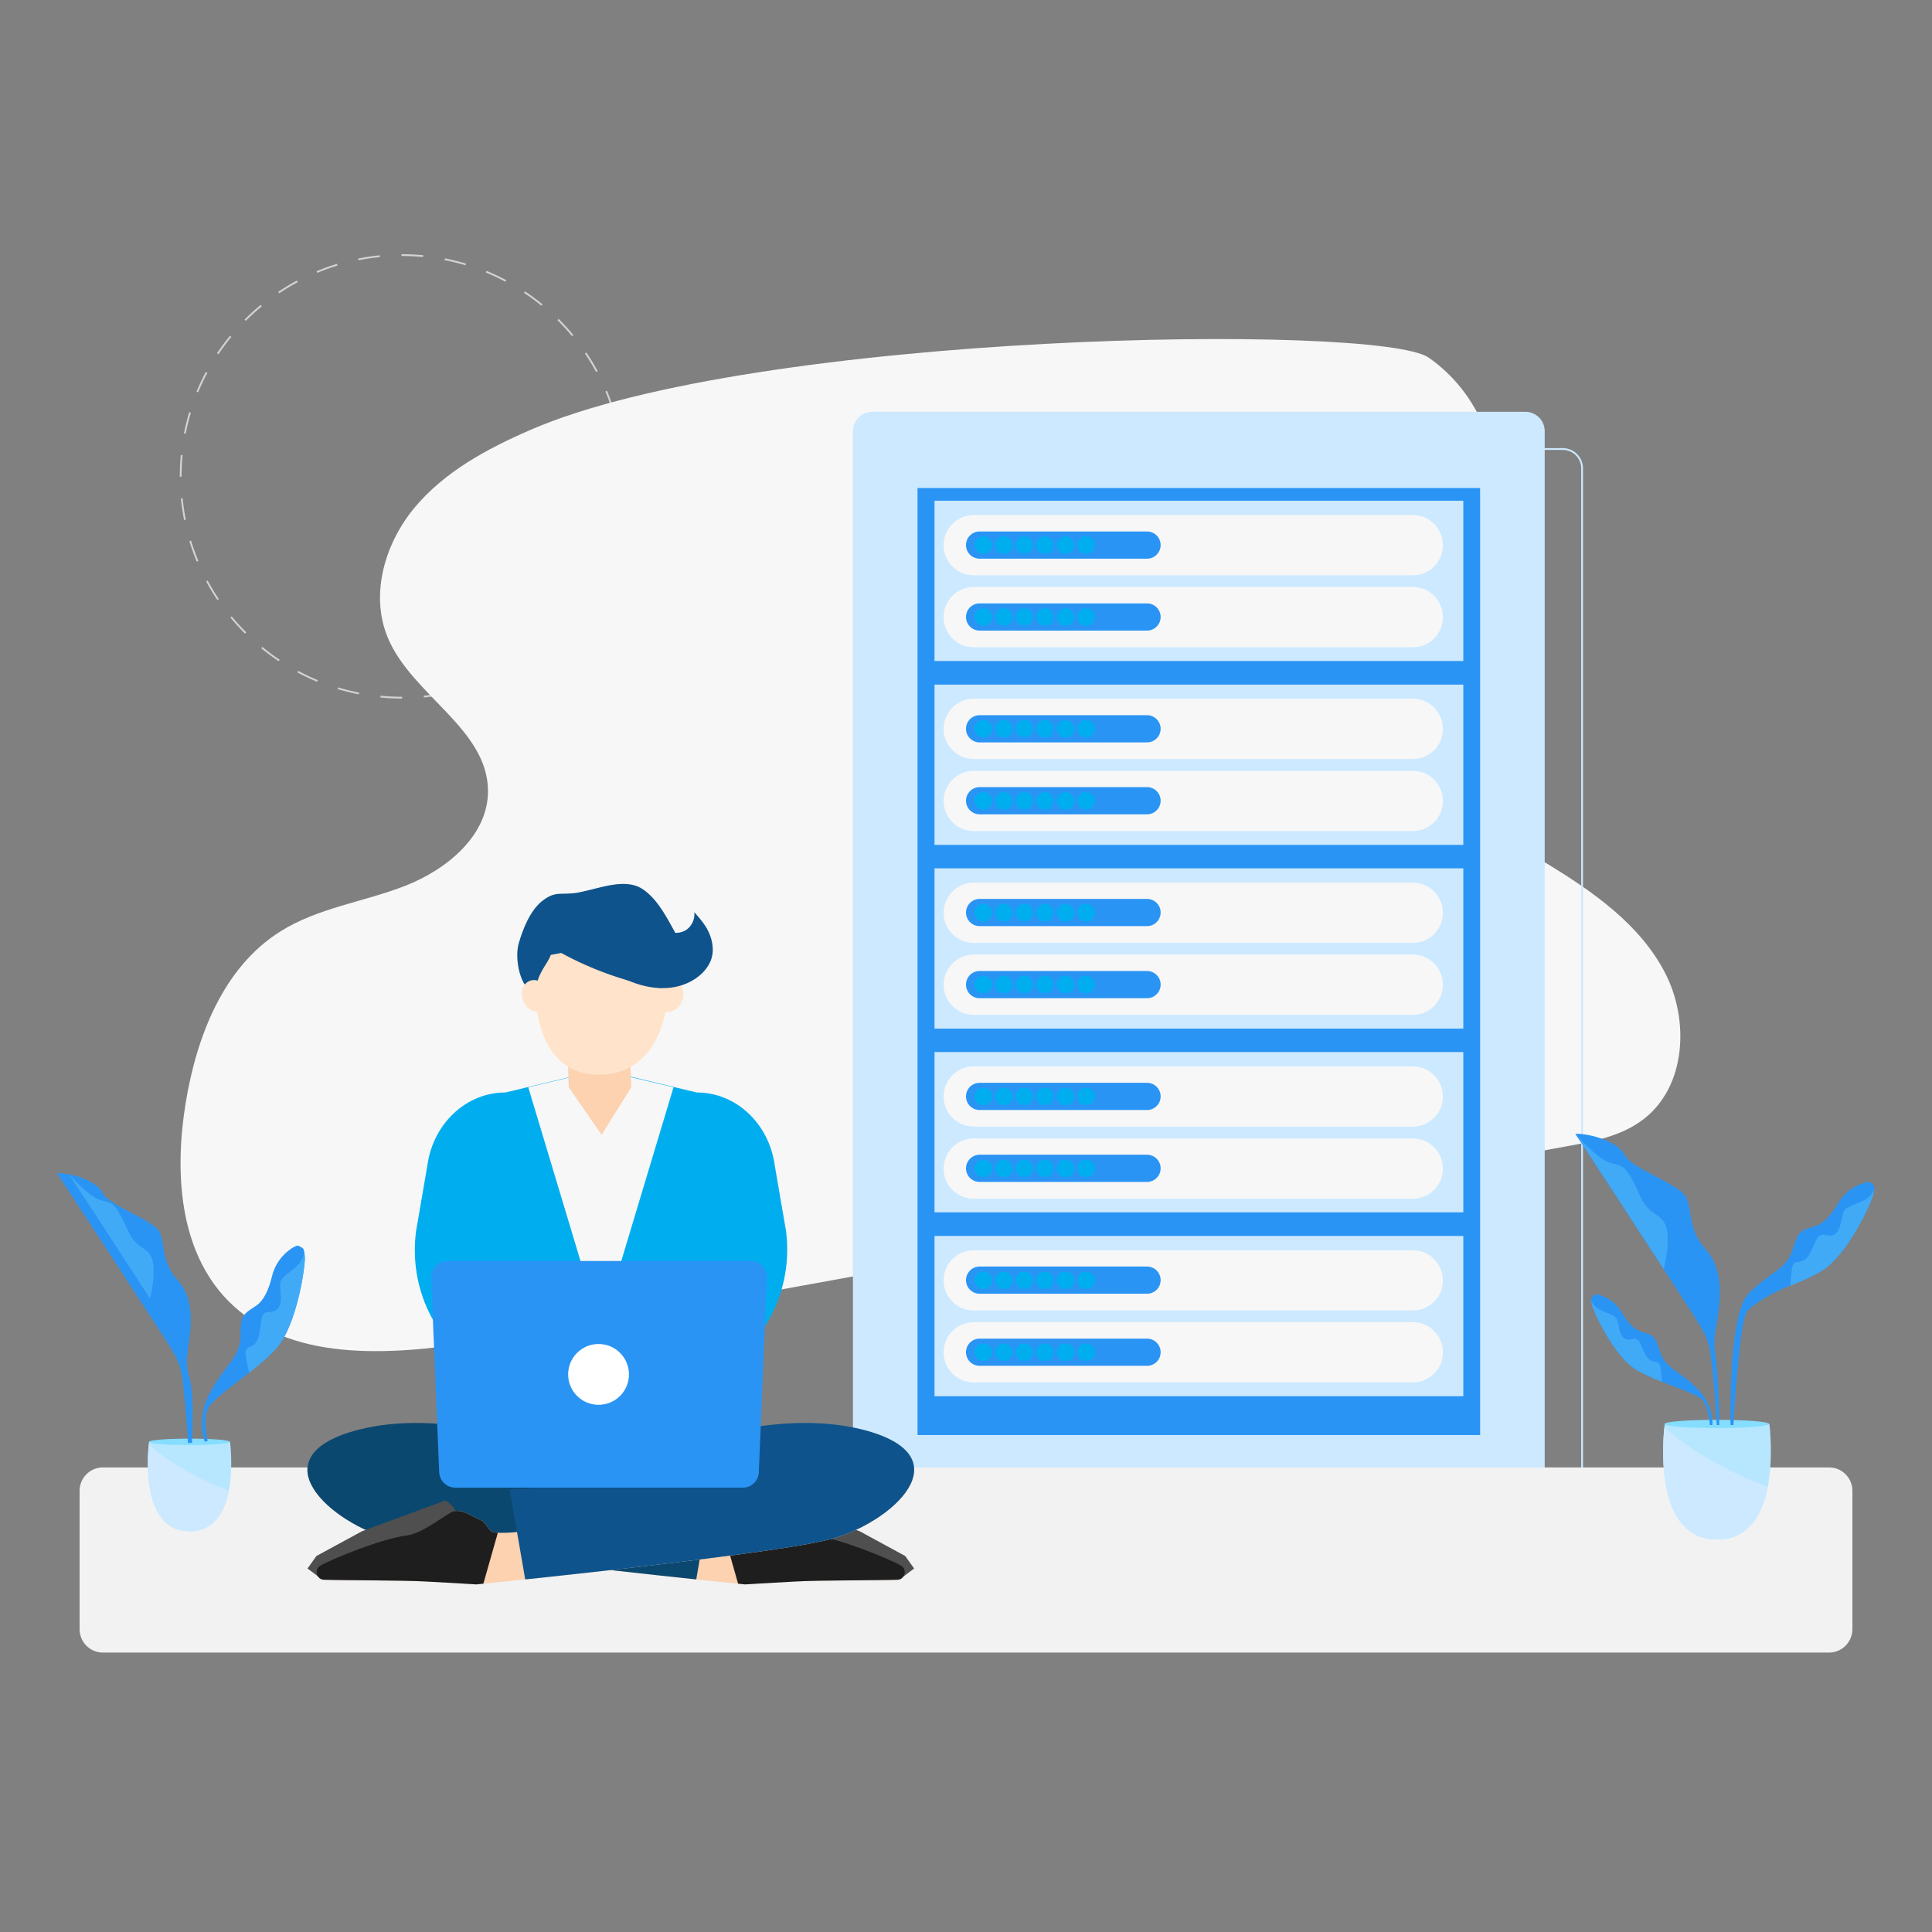 <svg xmlns="http://www.w3.org/2000/svg" xmlns:xlink="http://www.w3.org/1999/xlink" version="1.1" id="Layer_1" x="0px" y="0px" viewBox="0 0 1080 1080" style="enable-background:new 0 0 1080 1080;" xml:space="preserve">
<rect x="0" y="0" width="1080" height="1080" fill="#808080" stroke="none"/>
<style xmlns="http://www.w3.org/2000/svg" type="text/css">
	.st0{fill:none;stroke:#D3D3D3;stroke-miterlimit:10;stroke-dasharray:12.14,12.14;}
	.st1{fill:#F7F7F7;}
	.st2{fill:#CCE9FF;}
	.st3{fill:none;stroke:#CCE9FF;stroke-miterlimit:10;}
	.st4{fill:#2A94F4;}
	.st5{fill:#00aef0;}
	.st6{fill:#F2F2F2;}
	.st7{fill:#072C3D;}
	.st8{fill:#FCD2B1;}
	.st9{fill:#0B4870;}
	.st10{fill:#4F4F4F;}
	.st11{fill:#1E1E1E;}
	.st12{fill:#0E538C;}
	.st13{fill:#FFE3CA;}
	.st14{fill:#FFFFFF;}
	.st15{fill:#B6E7FF;}
	.st16{fill:#85DDFF;}
	.st17{fill:#41AAF7;}
</style>
<g xmlns="http://www.w3.org/2000/svg">
	<circle class="st0" cx="224.7" cy="266.3" r="123.7"/>
</g>
<g xmlns="http://www.w3.org/2000/svg">
	<path class="st1" d="M296.1,240.5c-23.9,10.4-47.6,23.2-64.3,43.2c-16.7,20-25.1,48.7-15,72.8c13.4,32.1,55.8,50.8,56,85.6   c0.1,24.9-22.9,43.9-46.1,53c-23.2,9.1-48.9,12.3-70,25.6c-31.9,20-46.8,58.7-52.9,95.8c-6.3,38.5-3.8,82.4,23.5,110.4   c33.9,34.7,89.9,30.8,137.9,23.4c64-9.9,127.7-21.5,191.5-33.1c139.7-25.5,279.4-50.9,419-76.4c15-2.7,30.6-5.7,42.7-14.9   c24.2-18.2,26.2-55.7,12.2-82.4c-14-26.8-40-45-65.8-60.7s-53.1-30.6-72.4-53.9s-28.9-57.7-14.3-84.1c12.4-22.4,39-34.4,50.6-57.2   c15.3-30.1-2.3-68.5-30.1-87.7C770.7,180.5,422.2,185.3,296.1,240.5z"/>
</g>
<g xmlns="http://www.w3.org/2000/svg">
	<path class="st2" d="M852.7,844.7H487.6c-5.9,0-10.8-4.8-10.8-10.8V241c0-5.9,4.8-10.8,10.8-10.8h365.1c5.9,0,10.8,4.8,10.8,10.8   v592.9C863.5,839.9,858.7,844.7,852.7,844.7z"/>
	<path class="st3" d="M873.5,865.5H508.5c-5.9,0-10.8-4.8-10.8-10.8V261.8c0-5.9,4.8-10.8,10.8-10.8h365.1c5.9,0,10.8,4.8,10.8,10.8   v592.9C884.3,860.7,879.5,865.5,873.5,865.5z"/>
	<rect x="512.9" y="272.8" class="st4" width="314.5" height="529.4"/>
	<g>
		<rect x="522.4" y="279.9" class="st2" width="295.6" height="89.6"/>
		<g>
			<path class="st1" d="M789.8,321.6H544.3c-9.3,0-16.8-7.6-16.8-16.8v-0.1c0-9.3,7.6-16.8,16.8-16.8h245.5     c9.3,0,16.8,7.6,16.8,16.8v0.1C806.6,314,799.1,321.6,789.8,321.6z"/>
			<path class="st4" d="M547.6,297.1h93.6c4.2,0,7.6,3.4,7.6,7.6l0,0c0,4.2-3.4,7.6-7.6,7.6h-93.6c-4.2,0-7.6-3.4-7.6-7.6l0,0     C540,300.5,543.4,297.1,547.6,297.1z"/>
			<circle class="st5" cx="549.7" cy="304.7" r="4.9"/>
			<circle class="st5" cx="561.2" cy="304.7" r="4.9"/>
			<circle class="st5" cx="572.6" cy="304.7" r="4.9"/>
			<circle class="st5" cx="584.1" cy="304.7" r="4.9"/>
			<circle class="st5" cx="595.6" cy="304.7" r="4.9"/>
			<circle class="st5" cx="607.1" cy="304.7" r="4.9"/>
		</g>
		<g>
			<path class="st1" d="M789.8,361.8H544.3c-9.3,0-16.8-7.6-16.8-16.8v-0.1c0-9.3,7.6-16.8,16.8-16.8h245.5     c9.3,0,16.8,7.6,16.8,16.8v0.1C806.6,354.3,799.1,361.8,789.8,361.8z"/>
			<path class="st4" d="M547.6,337.3h93.6c4.2,0,7.6,3.4,7.6,7.6l0,0c0,4.2-3.4,7.6-7.6,7.6h-93.6c-4.2,0-7.6-3.4-7.6-7.6l0,0     C540,340.7,543.4,337.3,547.6,337.3z"/>
			<circle class="st5" cx="549.7" cy="344.9" r="4.9"/>
			<circle class="st5" cx="561.2" cy="344.9" r="4.9"/>
			<circle class="st5" cx="572.6" cy="344.9" r="4.9"/>
			<circle class="st5" cx="584.1" cy="344.9" r="4.9"/>
			<circle class="st5" cx="595.6" cy="344.9" r="4.9"/>
			<circle class="st5" cx="607.1" cy="344.9" r="4.9"/>
		</g>
	</g>
	<g>
		<rect x="522.4" y="382.7" class="st2" width="295.6" height="89.6"/>
		<g>
			<path class="st1" d="M789.8,424.3H544.3c-9.3,0-16.8-7.6-16.8-16.8v-0.1c0-9.3,7.6-16.8,16.8-16.8h245.5     c9.3,0,16.8,7.6,16.8,16.8v0.1C806.6,416.8,799.1,424.3,789.8,424.3z"/>
			<path class="st4" d="M547.6,399.8h93.6c4.2,0,7.6,3.4,7.6,7.6l0,0c0,4.2-3.4,7.6-7.6,7.6h-93.6c-4.2,0-7.6-3.4-7.6-7.6l0,0     C540,403.2,543.4,399.8,547.6,399.8z"/>
			<circle class="st5" cx="549.7" cy="407.4" r="4.9"/>
			<circle class="st5" cx="561.2" cy="407.4" r="4.9"/>
			<circle class="st5" cx="572.6" cy="407.4" r="4.9"/>
			<circle class="st5" cx="584.1" cy="407.4" r="4.9"/>
			<circle class="st5" cx="595.6" cy="407.4" r="4.9"/>
			<circle class="st5" cx="607.1" cy="407.4" r="4.9"/>
		</g>
		<g>
			<path class="st1" d="M789.8,464.6H544.3c-9.3,0-16.8-7.6-16.8-16.8v-0.1c0-9.3,7.6-16.8,16.8-16.8h245.5     c9.3,0,16.8,7.6,16.8,16.8v0.1C806.6,457,799.1,464.6,789.8,464.6z"/>
			<path class="st4" d="M547.6,440h93.6c4.2,0,7.6,3.4,7.6,7.6v0c0,4.2-3.4,7.6-7.6,7.6h-93.6c-4.2,0-7.6-3.4-7.6-7.6v0     C540,443.5,543.4,440,547.6,440z"/>
			<circle class="st5" cx="549.7" cy="447.7" r="4.9"/>
			<circle class="st5" cx="561.2" cy="447.7" r="4.9"/>
			<circle class="st5" cx="572.6" cy="447.7" r="4.9"/>
			<circle class="st5" cx="584.1" cy="447.7" r="4.9"/>
			<circle class="st5" cx="595.6" cy="447.7" r="4.9"/>
			<circle class="st5" cx="607.1" cy="447.7" r="4.9"/>
		</g>
	</g>
	<g>
		<rect x="522.4" y="485.4" class="st2" width="295.6" height="89.6"/>
		<g>
			<path class="st1" d="M789.8,527.1H544.3c-9.3,0-16.8-7.6-16.8-16.8v-0.1c0-9.3,7.6-16.8,16.8-16.8h245.5     c9.3,0,16.8,7.6,16.8,16.8v0.1C806.6,519.5,799.1,527.1,789.8,527.1z"/>
			<path class="st4" d="M547.6,502.5h93.6c4.2,0,7.6,3.4,7.6,7.6v0c0,4.2-3.4,7.6-7.6,7.6h-93.6c-4.2,0-7.6-3.4-7.6-7.6v0     C540,506,543.4,502.5,547.6,502.5z"/>
			<circle class="st5" cx="549.7" cy="510.2" r="4.9"/>
			<circle class="st5" cx="561.2" cy="510.2" r="4.9"/>
			<circle class="st5" cx="572.6" cy="510.2" r="4.9"/>
			<circle class="st5" cx="584.1" cy="510.2" r="4.9"/>
			<circle class="st5" cx="595.6" cy="510.2" r="4.9"/>
			<circle class="st5" cx="607.1" cy="510.2" r="4.9"/>
		</g>
		<g>
			<path class="st1" d="M789.8,567.3H544.3c-9.3,0-16.8-7.6-16.8-16.8v-0.1c0-9.3,7.6-16.8,16.8-16.8h245.5     c9.3,0,16.8,7.6,16.8,16.8v0.1C806.6,559.7,799.1,567.3,789.8,567.3z"/>
			<path class="st4" d="M547.6,542.8h93.6c4.2,0,7.6,3.4,7.6,7.6l0,0c0,4.2-3.4,7.6-7.6,7.6h-93.6c-4.2,0-7.6-3.4-7.6-7.6l0,0     C540,546.2,543.4,542.8,547.6,542.8z"/>
			<circle class="st5" cx="549.7" cy="550.4" r="4.9"/>
			<circle class="st5" cx="561.2" cy="550.4" r="4.9"/>
			<circle class="st5" cx="572.6" cy="550.4" r="4.9"/>
			<circle class="st5" cx="584.1" cy="550.4" r="4.9"/>
			<circle class="st5" cx="595.6" cy="550.4" r="4.9"/>
			<circle class="st5" cx="607.1" cy="550.4" r="4.9"/>
		</g>
	</g>
	<g>
		<rect x="522.4" y="588.1" class="st2" width="295.6" height="89.6"/>
		<g>
			<path class="st1" d="M789.8,629.8H544.3c-9.3,0-16.8-7.6-16.8-16.8v-0.1c0-9.3,7.6-16.8,16.8-16.8h245.5     c9.3,0,16.8,7.6,16.8,16.8v0.1C806.6,622.2,799.1,629.8,789.8,629.8z"/>
			<path class="st4" d="M547.6,605.3h93.6c4.2,0,7.6,3.4,7.6,7.6l0,0c0,4.2-3.4,7.6-7.6,7.6h-93.6c-4.2,0-7.6-3.4-7.6-7.6l0,0     C540,608.7,543.4,605.3,547.6,605.3z"/>
			<circle class="st5" cx="549.7" cy="612.9" r="4.9"/>
			<circle class="st5" cx="561.2" cy="612.9" r="4.9"/>
			<circle class="st5" cx="572.6" cy="612.9" r="4.9"/>
			<circle class="st5" cx="584.1" cy="612.9" r="4.9"/>
			<circle class="st5" cx="595.6" cy="612.9" r="4.9"/>
			<circle class="st5" cx="607.1" cy="612.9" r="4.9"/>
		</g>
		<g>
			<path class="st1" d="M789.8,670.1H544.3c-9.3,0-16.8-7.6-16.8-16.8v-0.1c0-9.3,7.6-16.8,16.8-16.8h245.5     c9.3,0,16.8,7.6,16.8,16.8v0.1C806.6,662.5,799.1,670.1,789.8,670.1z"/>
			<path class="st4" d="M547.6,645.5h93.6c4.2,0,7.6,3.4,7.6,7.6l0,0c0,4.2-3.4,7.6-7.6,7.6h-93.6c-4.2,0-7.6-3.4-7.6-7.6l0,0     C540,649,543.4,645.5,547.6,645.5z"/>
			<circle class="st5" cx="549.7" cy="653.2" r="4.9"/>
			<circle class="st5" cx="561.2" cy="653.2" r="4.9"/>
			<circle class="st5" cx="572.6" cy="653.2" r="4.9"/>
			<circle class="st5" cx="584.1" cy="653.2" r="4.9"/>
			<circle class="st5" cx="595.6" cy="653.2" r="4.9"/>
			<circle class="st5" cx="607.1" cy="653.2" r="4.9"/>
		</g>
	</g>
	<g>
		<rect x="522.4" y="690.9" class="st2" width="295.6" height="89.6"/>
		<g>
			<path class="st1" d="M789.8,732.6H544.3c-9.3,0-16.8-7.6-16.8-16.8v-0.1c0-9.3,7.6-16.8,16.8-16.8h245.5     c9.3,0,16.8,7.6,16.8,16.8v0.1C806.6,725,799.1,732.6,789.8,732.6z"/>
			<path class="st4" d="M547.6,708h93.6c4.2,0,7.6,3.4,7.6,7.6v0c0,4.2-3.4,7.6-7.6,7.6h-93.6c-4.2,0-7.6-3.4-7.6-7.6v0     C540,711.5,543.4,708,547.6,708z"/>
			<circle class="st5" cx="549.7" cy="715.7" r="4.9"/>
			<circle class="st5" cx="561.2" cy="715.7" r="4.9"/>
			<circle class="st5" cx="572.6" cy="715.7" r="4.9"/>
			<circle class="st5" cx="584.1" cy="715.7" r="4.9"/>
			<circle class="st5" cx="595.6" cy="715.7" r="4.9"/>
			<circle class="st5" cx="607.1" cy="715.7" r="4.9"/>
		</g>
		<g>
			<path class="st1" d="M789.8,772.8H544.3c-9.3,0-16.8-7.6-16.8-16.8v-0.1c0-9.3,7.6-16.8,16.8-16.8h245.5     c9.3,0,16.8,7.6,16.8,16.8v0.1C806.6,765.2,799.1,772.8,789.8,772.8z"/>
			<path class="st4" d="M547.6,748.3h93.6c4.2,0,7.6,3.4,7.6,7.6v0c0,4.2-3.4,7.6-7.6,7.6h-93.6c-4.2,0-7.6-3.4-7.6-7.6v0     C540,751.7,543.4,748.3,547.6,748.3z"/>
			<circle class="st5" cx="549.7" cy="755.9" r="4.9"/>
			<circle class="st5" cx="561.2" cy="755.9" r="4.9"/>
			<circle class="st5" cx="572.6" cy="755.9" r="4.9"/>
			<circle class="st5" cx="584.1" cy="755.9" r="4.9"/>
			<circle class="st5" cx="595.6" cy="755.9" r="4.9"/>
			<circle class="st5" cx="607.1" cy="755.9" r="4.9"/>
		</g>
	</g>
</g>
<path xmlns="http://www.w3.org/2000/svg" class="st6" d="M1022.5,923.8h-965c-7.2,0-13-5.9-13-13v-77.5c0-7.2,5.9-13,13-13h965c7.2,0,13,5.9,13,13v77.5  C1035.5,917.9,1029.6,923.8,1022.5,923.8z"/>
<g xmlns="http://www.w3.org/2000/svg">
	<rect x="256.6" y="819.2" class="st7" width="152.6" height="35"/>
	<g>
		<g>
			<path class="st8" d="M219.6,860.7c26,6.5,121.9,17.2,169.6,22.2c10.6,1.1,18.8,2,23.4,2.4c2.5,0.2,3.9,0.4,3.9,0.4     s12.5-0.8,27.7-1.6c14-0.8,46.3-0.6,57.5-1c4.2-0.1,5.6-5.8,2-7.9c-6.6-3.8-34.3-15.1-47.9-16.8c-8.4-1-17.6-8.6-24.9-12.8     c-5.6-3.3-12,2.4-17.1,4.3c-2.5,0.9-4.3,6.5-7.1,6.7c-0.7,0.1-1.4,0.1-2.1,0.2c-3.5,0.2-7.2,0-10.7-0.4c-1-0.1-1.9-0.2-2.9-0.4     c-11.1-1.7-20.3-5.2-20.3-5.2c-34-17.6-108.8-64.7-167-52.2c-0.5,0.1-1,0.2-1.4,0.3c-0.5,0.1-1,0.2-1.4,0.3     C142.4,813.9,184.7,851.9,219.6,860.7z"/>
			<path class="st9" d="M219.6,860.7c26,6.5,121.9,17.2,169.6,22.2l8.7-50.3c-1.7-0.3-3.5-0.4-5.3-0.4c-18.4-0.2-36.6-4-53.6-11.2     c-38.6-16.5-93.2-33.1-138.2-21.9C142.4,813.9,184.7,851.9,219.6,860.7z"/>
		</g>
		<path class="st10" d="M428,846.8c0-5,6-8,6-8l46.6,17.2l25.4,13.8l5,7l-6,4.5l-52-7.5l-17-10L428,846.8z"/>
		<path class="st11" d="M404.5,856.8l8.1,28.5c2.5,0.2,3.9,0.4,3.9,0.4s12.5-0.8,27.7-1.6c14-0.8,46.3-0.6,57.5-1    c4.2-0.1,5.6-5.8,2-7.9c-6.6-3.8-34.3-15.1-47.9-16.8c-8.4-1-17.6-8.6-24.9-12.8c-5.6-3.3-12,2.4-17.1,4.3    c-2.5,0.9-4.3,6.5-7.1,6.7C405.9,856.7,405.2,856.8,404.5,856.8z"/>
	</g>
	<path class="st5" d="M390.8,770.4l-43.8,14.4c-6.1,0-11.1-5.4-11.1-12c0,6.6-5,12-11.1,12l-43.8-14.4   c-32.7-10.7-53.3-45.7-48.4-82.3l6.3-36.6c3.2-23.4,21.7-40.8,43.6-40.8l11.8-2.8l1.1-0.3l21-5l8.5-2h22.2l8.5,2l21,5l1.1,0.3   l11.8,2.8c21.9,0,40.4,17.3,43.6,40.8l6.3,36.6C444.1,724.7,423.5,759.7,390.8,770.4z"/>
	<polygon class="st5" points="420.3,813.5 253.6,807.9 243,663.2 432.9,663.2  "/>
	<g>
		<g>
			<path class="st8" d="M463.2,860.7c-26,6.5-121.9,17.2-169.6,22.2c-10.6,1.1-18.8,2-23.4,2.4c-2.5,0.2-3.9,0.4-3.9,0.4     s-12.5-0.8-27.7-1.6c-14-0.8-46.3-0.6-57.5-1c-4.2-0.1-5.6-5.8-2-7.9c6.6-3.8,34.3-15.1,47.9-16.8c8.4-1,17.6-8.6,24.9-12.8     c5.6-3.3,12,2.4,17.1,4.3c2.5,0.9,4.3,6.5,7.1,6.7c0.7,0.1,1.4,0.1,2.1,0.2c3.5,0.2,7.2,0,10.7-0.4c1-0.1,1.9-0.2,2.9-0.4     c11.1-1.7,20.3-5.2,20.3-5.2c34-17.6,108.8-64.7,167-52.2c0.5,0.1,1,0.2,1.4,0.3c0.5,0.1,1,0.2,1.4,0.3     C540.5,813.9,498.2,851.9,463.2,860.7z"/>
			<path class="st12" d="M463.2,860.7c-26,6.5-121.9,17.2-169.6,22.2l-8.7-50.3c1.7-0.3,3.5-0.4,5.3-0.4c18.4-0.2,36.6-4,53.6-11.2     c38.6-16.5,93.2-33.1,138.2-21.9C540.5,813.9,498.2,851.9,463.2,860.7z"/>
		</g>
		<path class="st10" d="M254.9,846.8c0-5-6-8-6-8L202.3,856l-25.4,13.8l-5,7l6,4.5l52-7.5l17-10L254.9,846.8z"/>
		<path class="st11" d="M278.3,856.8l-8.1,28.5c-2.5,0.2-3.9,0.4-3.9,0.4s-12.5-0.8-27.7-1.6c-14-0.8-46.3-0.6-57.5-1    c-4.2-0.1-5.6-5.8-2-7.9c6.6-3.8,34.3-15.1,47.9-16.8c8.4-1,17.6-8.6,24.9-12.8c5.6-3.3,12,2.4,17.1,4.3c2.5,0.9,4.3,6.5,7.1,6.7    C276.9,856.7,277.6,856.8,278.3,856.8z"/>
	</g>
	<polygon class="st1" points="376.5,607.8 335.9,742.8 295.3,607.8 316.3,602.8 324.8,600.8 346.9,600.8 355.4,602.8  "/>
	
		<ellipse transform="matrix(0.357 -0.934 0.934 0.357 -279.387 707.754)" class="st13" cx="374.4" cy="556.8" rx="9" ry="7.5"/>
	<polygon class="st8" points="317.3,586.1 317.9,607.8 336.3,634.4 352.9,607.8 352.1,585.7  "/>
	<path class="st13" d="M374.1,543.3c0,42.5-18.4,57.5-39.3,57.5s-36.4-15-36.4-57.5c0-23.1,17-41.8,37.9-41.8   C357.2,501.4,374.1,520.2,374.1,543.3z"/>
	<g>
		<path class="st12" d="M313.7,532.7c17,9.3,35.5,15.9,54.6,19.5c7.5,1.4,15.7-19.4,11.6-26.4c-5.7-9.9-11.4-22.9-21-29    c-9.6-6.1-23.8-0.2-35,2c-10,2-13-1.4-21,5c-6.6,5.3-10.7,15.7-13,23.8s0.7,25.3,9,27.2c2-12,6.8-15.1,9-21L313.7,532.7z"/>
	</g>
	
		<ellipse transform="matrix(0.934 -0.357 0.357 0.934 -179.024 143.53)" class="st13" cx="299.4" cy="556.8" rx="7.5" ry="9"/>
	<path class="st4" d="M415.2,831.6H254.5c-4.9,0-9-4-9-9L241,713.9c0-4.9,4-9,9-9h169.7c4.9,0,9,4,9,9l-4.5,108.7   C424.2,827.6,420.2,831.6,415.2,831.6z"/>
	<circle class="st14" cx="334.6" cy="768.3" r="17"/>
	<g>
		<path class="st12" d="M328.9,535.9c9.4,5.9,19,11.8,29.3,14.7c10.3,2.9,21.6,2.6,30.8-3.7c4.2-2.9,8.2-7.3,9.2-13.1    c0.8-4.6-0.4-9.5-2.4-13.5c-2-4-4.9-7.2-7.7-10.4c0.6,4.4-2,8.7-5.3,10.4c-3.3,1.7-7.1,1.4-10.5,0.4c-5.7-1.6-11.1-4.8-16.6-7.5    c-5.5-2.7-11.3-4.9-17.2-4.3c-5.9,0.6-11.8,4.4-14.3,11.1"/>
	</g>
</g>
<g xmlns="http://www.w3.org/2000/svg">
	<path class="st15" d="M959.8,860.6c17.9,0,25.4-14.3,28.4-29.4c3.3-17.1,0.9-35.2,0.9-35.2h-58.5c0,0-0.1,0.7-0.2,1.9   C929.2,808.6,925.7,860.6,959.8,860.6z"/>
	<path class="st16" d="M930.5,796c0,1.3,13.1,2.3,29.2,2.3c16.2,0,29.2-1,29.2-2.3c0-1.3-13.1-2.3-29.2-2.3   C943.6,793.7,930.5,794.7,930.5,796z"/>
	<path class="st4" d="M880.6,633.8c0,0,30.8,46.9,49.3,75.6c18.5,28.6,23.4,34.6,25.6,43.8c2.2,9.3,4.2,43.4,4.2,43.4h1.4   c0,0-0.5-29-2.1-38.7c-1.6-9.4,0.1-12.8,1.4-22.7c1.3-9.9,3.1-25.8-6.9-36.8c-10-11-7.4-21.8-10.9-29.1   c-3.5-7.3-30.8-16.1-34.4-23.6C904.6,638.2,889.2,633.6,880.6,633.8z"/>
	<path class="st17" d="M880.6,633.8c0,0,9.7,11,16.3,14.8c6.6,3.7,9.7,0.4,14.8,9.5c5.1,9,5.3,13,9.9,17.6c4.6,4.6,10.1,4.8,10.6,15   c0.4,10.1-2.2,18.7-2.2,18.7S882.6,636.3,880.6,633.8z"/>
	<path class="st4" d="M957.2,796.6h-1.4c0,0-0.4-9.4-4.1-13.9c-2.4-2.9-12.6-6.3-22.7-10.3c-5.6-2.2-11.1-4.6-15.2-7.3   c-11.7-7.5-22.9-31.5-23.9-35.7c-0.3-1.5-0.5-2.4-0.5-3v0c0-1.2,0.6-1.3,1.6-2.5c0.5-0.6,1.9-0.4,3.6,0.2c5.1,1.5,9.3,5,12,9.6   c2.4,4.2,6.4,9.5,11.1,10.8c8.3,2.2,7.6,3.6,10.6,12c3,8.4,10.7,9.8,20.4,19.7C958.5,786.1,957.2,796.6,957.2,796.6z"/>
	<path class="st17" d="M929,772.4c-5.6-2.2-11.1-4.6-15.2-7.3c-11.7-7.5-22.9-31.5-23.9-35.7c-0.3-1.5-0.5-2.4-0.5-3   c0,0.3,0.6,4.1,6.7,6.6c6.3,2.6,7.6,2.6,8.4,6.6c0.8,4,1.5,8.3,4.8,9.1c3.3,0.8,5.4-2.9,8,3.2c2.6,6.1,3.9,8.1,6.3,9   c2.4,0.8,4.2-0.4,4.8,4.3C928.7,768,928.9,770.8,929,772.4z"/>
	<path class="st4" d="M967.4,796.6h1.6c0,0,3.2-58.1,7.6-63.5c2.8-3.5,12.2-9.7,24.2-14.5c6.6-2.6,13.1-5.5,18.1-8.6   c13.9-8.8,27.1-37.3,28.3-42.3c0.4-1.8,0.6-2.8,0.6-3.6v0c0-1.4-0.7-1.6-1.9-2.9c-0.6-0.7-2.3-0.4-4.3,0.2c-6,1.8-11,5.9-14.2,11.4   c-2.9,5-7.5,11.3-13.2,12.8c-9.8,2.6-9,4.2-12.6,14.2c-3.6,10-12.7,11.6-24.2,23.4C965.9,734.9,967.4,796.6,967.4,796.6z"/>
	<path class="st17" d="M1000.8,718.7c6.6-2.6,13.1-5.5,18.1-8.6c13.9-8.8,27.1-37.3,28.3-42.3c0.4-1.8,0.6-2.8,0.6-3.6   c0,0.3-0.7,4.8-7.9,7.8c-7.5,3.1-9,3.1-10,7.8c-1,4.7-1.8,9.8-5.7,10.8c-3.9,1-6.4-3.4-9.5,3.8c-3.1,7.2-4.6,9.6-7.4,10.6   c-2.9,1-5-0.5-5.7,5.1C1001.1,713.5,1000.9,716.7,1000.8,718.7z"/>
	<g>
		<path class="st2" d="M959.8,860.6c17.9,0,25.4-14.3,28.4-29.4c-17.5-6.6-39.5-17.3-57.8-33.3C929.2,808.6,925.7,860.6,959.8,860.6    z"/>
	</g>
</g>
<g xmlns="http://www.w3.org/2000/svg">
	<path class="st15" d="M106,856c13.8,0,19.6-11,21.9-22.7c2.6-13.2,0.7-27.2,0.7-27.2H83.3c0,0-0.1,0.5-0.2,1.5   C82.3,815.8,79.6,856,106,856z"/>
	<path class="st16" d="M83.3,806c0,1,10.1,1.8,22.6,1.8c12.5,0,22.6-0.8,22.6-1.8c0-1-10.1-1.8-22.6-1.8   C93.5,804.2,83.3,805,83.3,806z"/>
	<path class="st4" d="M31.8,655.8c0,0,28.6,43.5,45.7,70s21.6,32,23.7,40.6c2,8.6,3.9,40.2,3.9,40.2h2.2c0,0,1.4-26.7-1.2-35.5   c-2.7-8.8-1.6-12.2-0.4-21.4c1.2-9.2,2.9-23.9-6.4-34.1c-9.3-10.2-6.8-20.2-10.1-26.9c-3.3-6.7-28.6-14.9-31.8-21.8   C54,659.9,39.7,655.6,31.8,655.8z"/>
	<path class="st17" d="M38,655.8c0,0,9,10.2,15.1,13.7c6.1,3.5,9,0.4,13.7,8.8c4.7,8.4,4.9,12,9.2,16.3c4.3,4.3,9.4,4.5,9.8,13.9   c0.4,9.4-2,17.3-2,17.3S39.9,658,38,655.8z"/>
	<path class="st4" d="M114.5,806l1.6-0.5c0,0-2.8-11.2,0-18c1.8-4.3,12.7-11.9,23.2-20.2c5.8-4.6,11.5-9.4,15.5-14   c11.2-13,15.9-45.3,15.6-50.7c-0.1-1.9-0.3-3-0.5-3.7l0,0c-0.4-1.4-1.2-1.4-2.8-2.4c-0.8-0.5-2.4,0.2-4.3,1.5   c-5.4,3.6-9.3,9.2-10.8,15.6c-1.4,5.9-4.1,13.5-9.4,16.7c-9,5.6-7.7,6.9-8.3,18c-0.6,11-9.2,15.4-17.1,30.6   C109.3,794.1,114.5,806,114.5,806z"/>
	<path class="st17" d="M139.3,767.4c5.8-4.6,11.5-9.4,15.5-14c11.2-13,15.9-45.3,15.6-50.7c-0.1-1.9-0.3-3-0.5-3.7   c0.1,0.3,0.8,5-5.6,10.2c-6.6,5.3-8,5.8-7.6,10.8c0.4,5,1.1,10.3-2.5,12.5c-3.6,2.2-7.4-1.5-8.3,6.6c-1,8.1-1.7,11-4.3,12.8   c-2.6,1.8-5.2,1-4.1,6.8C138.1,762.1,138.8,765.4,139.3,767.4z"/>
	<g>
		<path class="st2" d="M106,856c13.8,0,19.6-11,21.9-22.7c-13.5-5.1-30.6-13.4-44.7-25.8C82.3,815.8,79.6,856,106,856z"/>
	</g>
</g>
</svg>